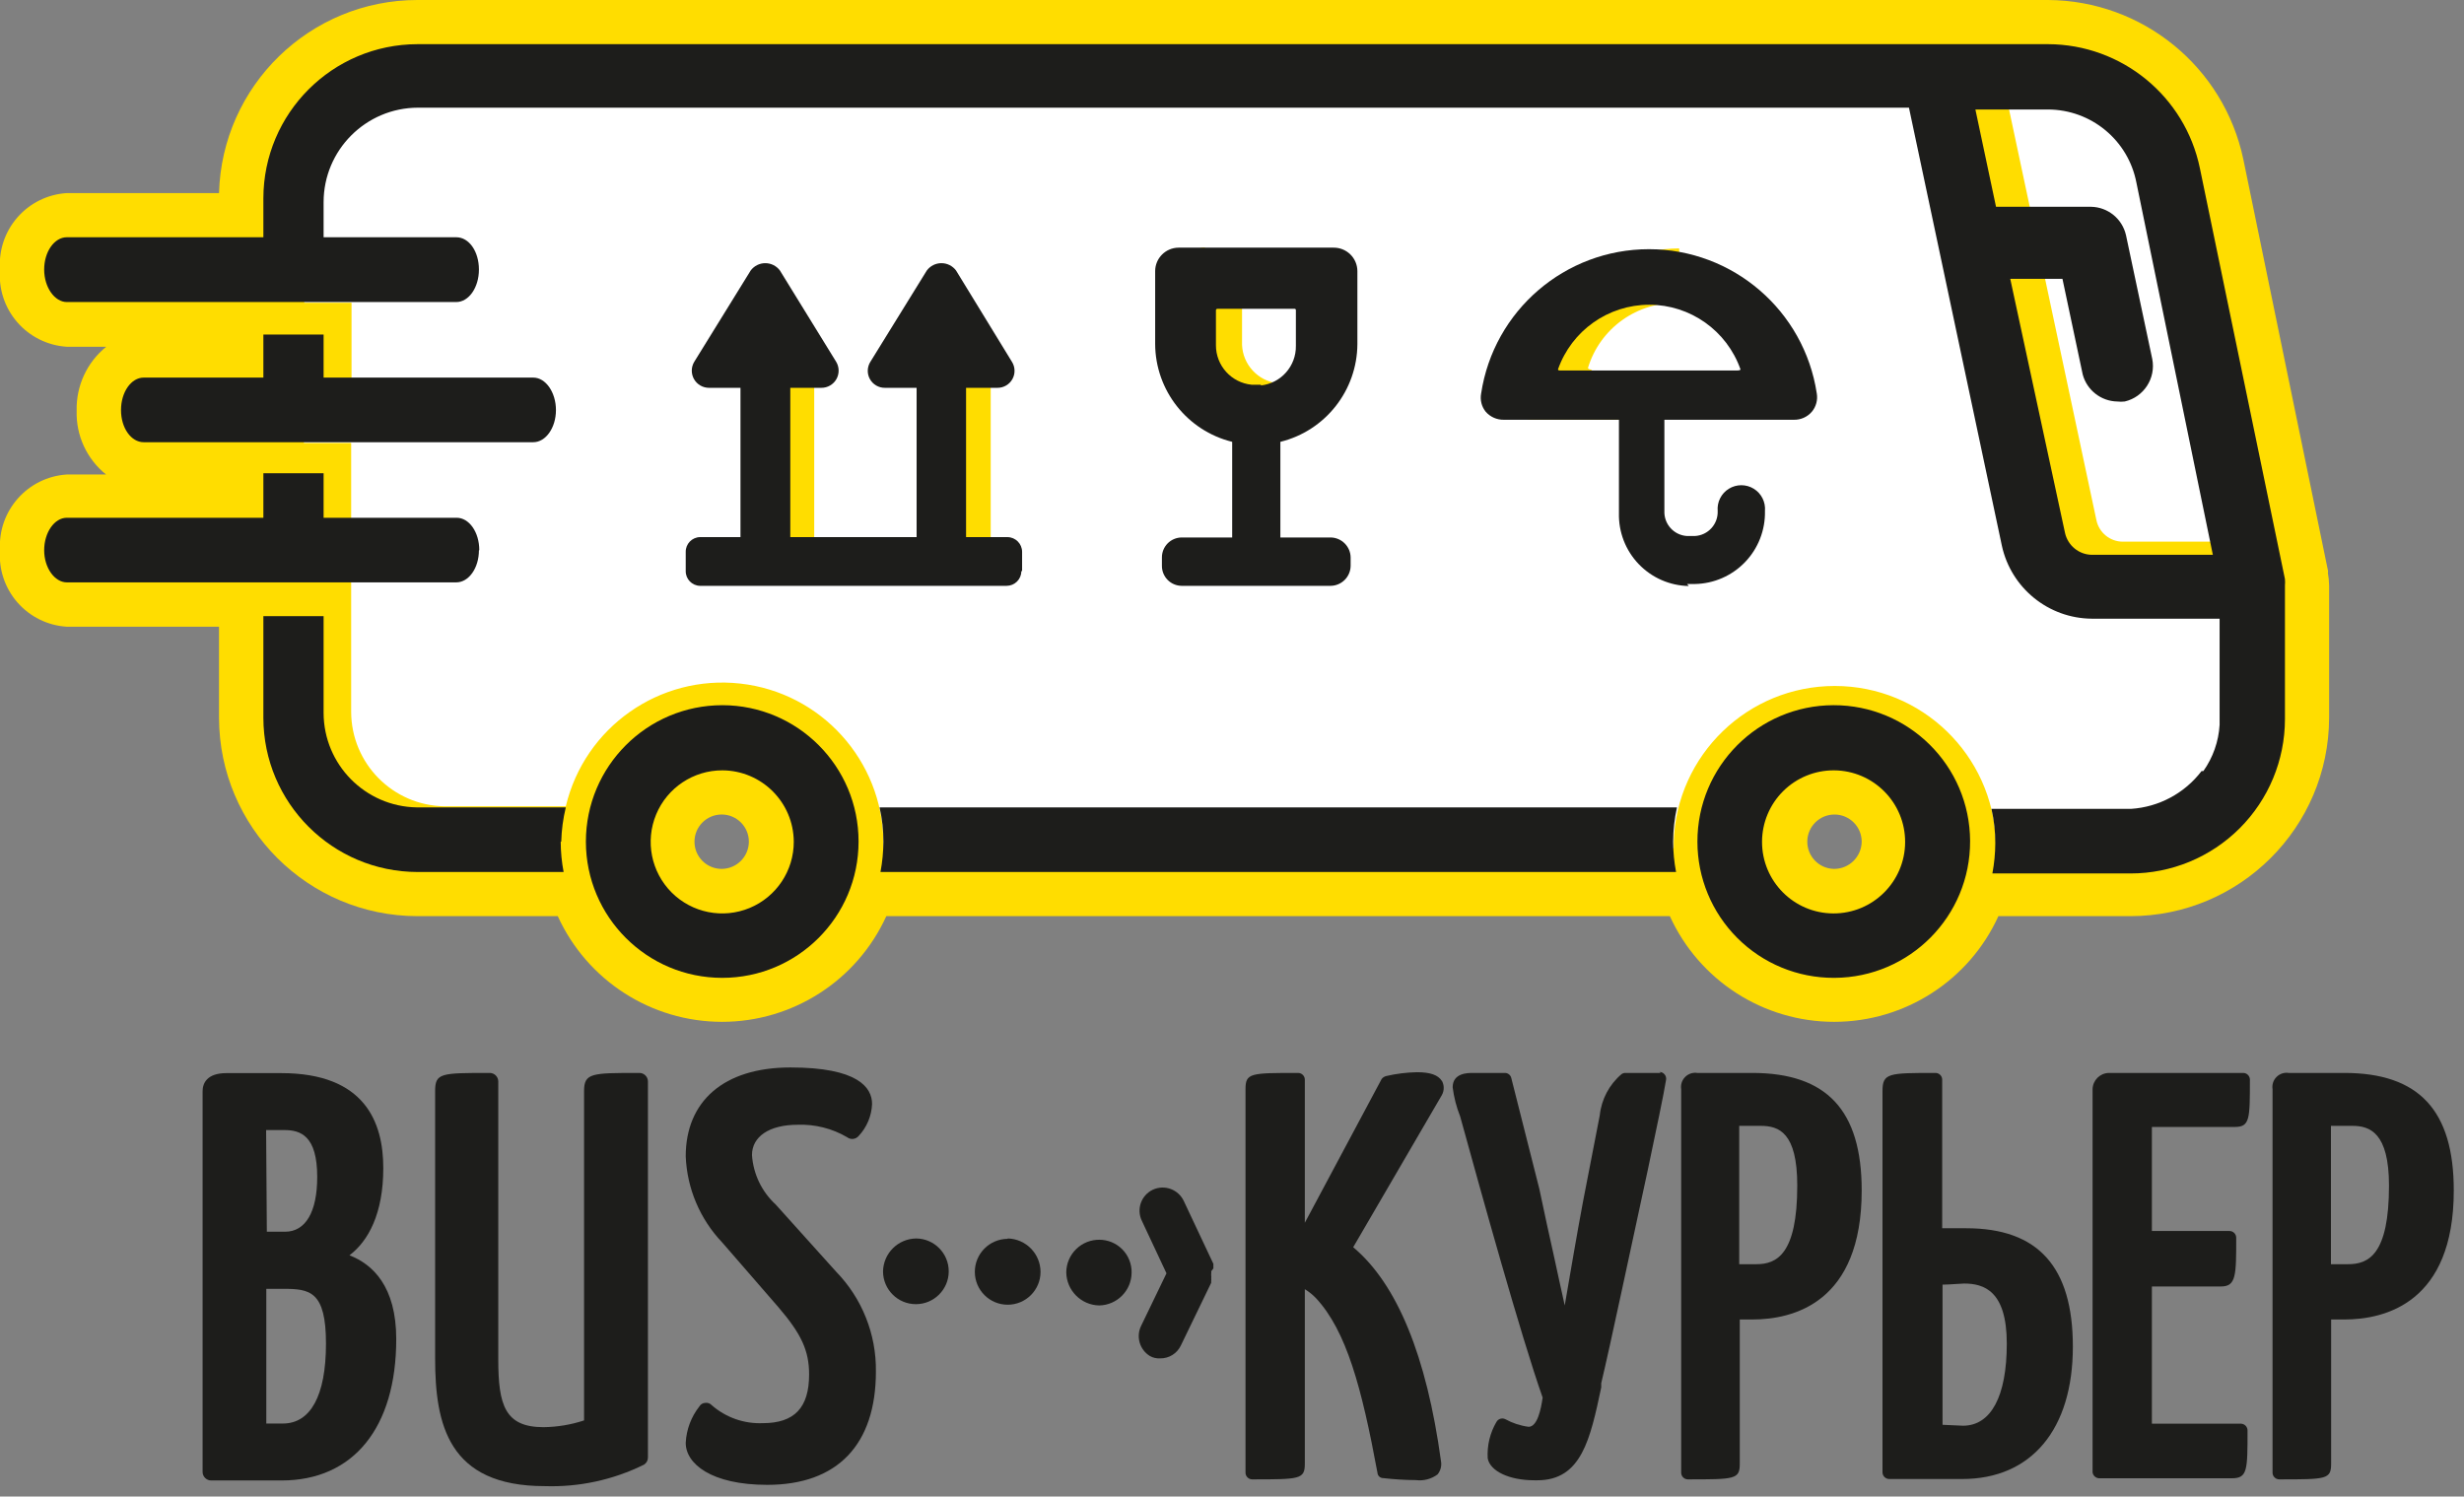 <?xml version="1.0" encoding="UTF-8"?>
<svg width="135px" height="82px" viewBox="0 0 135 82" version="1.1" xmlns="http://www.w3.org/2000/svg" xmlns:xlink="http://www.w3.org/1999/xlink">
    <rect x="0" y="0" width="135" height="82" fill="#808080" stroke="none"/>
    <!-- Generator: Sketch 51.2 (57519) - http://www.bohemiancoding.com/sketch -->
    <title>logo</title>
    <desc>Created with Sketch.</desc>
    <defs></defs>
    <g id="Page-1" stroke="none" stroke-width="1" fill="none" fill-rule="evenodd">
        <g id="logo" transform="translate(-1, 0)">
            <path d="M128.55,31.37 L128.55,31.28 L123.91,8.73 C122.842,3.665 118.387,0.03 113.21,-1.18859094e-15 L23.88,-1.18859094e-15 C17.986,-0.002 13.163,4.689 13,10.58 L4.66,10.58 C3.617,10.644 2.642,11.123 1.955,11.91 C1.267,12.698 0.923,13.728 1,14.77 C0.915,15.818 1.254,16.857 1.943,17.653 C2.631,18.448 3.61,18.934 4.66,19 L6.82,19 C5.765,19.851 5.167,21.145 5.2,22.5 C5.156,23.855 5.753,25.151 6.81,26 L4.66,26 C2.505,26.139 0.869,27.995 1,30.15 C0.923,31.192 1.267,32.222 1.955,33.01 C2.642,33.797 3.617,34.276 4.66,34.34 L13,34.34 L13,39.34 C13.017,45.339 17.881,50.195 23.88,50.2 L31.56,50.2 C33.167,53.726 36.685,55.99 40.56,55.99 C44.435,55.99 47.953,53.726 49.56,50.2 L92.49,50.2 C94.097,53.726 97.615,55.99 101.49,55.99 C105.365,55.99 108.883,53.726 110.49,50.2 L117.71,50.2 C123.718,50.2 128.593,45.338 128.61,39.33 L128.61,32.08 C128.605,31.842 128.582,31.605 128.54,31.37 M40.54,47.61 C39.717,47.61 39.05,46.943 39.05,46.12 C39.05,45.297 39.717,44.63 40.54,44.63 C41.363,44.63 42.03,45.297 42.03,46.12 C42.025,46.941 41.361,47.605 40.54,47.61 M101.47,47.61 C100.653,47.588 100.006,46.912 100.02,46.094 C100.035,45.277 100.705,44.623 101.523,44.631 C102.341,44.638 103,45.302 103,46.12 C102.989,46.938 102.328,47.599 101.51,47.61" id="Shape" fill="#FFDD00" fill-rule="nonzero"></path>
            <path d="M110.93,5.32 L115.86,28.5 C116.002,29.187 116.608,29.68 117.31,29.68 L124.31,29.68 L120.94,12.84 C120.11,8.7 117.48,5.16 113.28,5.16 L110.9,5.16 L110.9,5.32 L110.93,5.32 Z" id="Shape" fill="#FFFFFF"></path>
            <path d="M124.35,33.22 L117.35,33.22 C114.973,33.204 112.925,31.542 112.42,29.22 L107.44,6 L107.38,5.66 L107.29,5.28 L107.29,5.18 L21.29,5.18 C19.295,5.191 17.681,6.805 17.67,8.8 L17.67,16.59 L20.26,16.59 L20.26,20.73 L17.65,20.73 L17.65,24.27 L20.24,24.27 L20.24,28.41 L17.65,28.41 L17.65,30 L20.24,30 L20.24,39 C20.245,41.832 22.519,44.136 25.35,44.18 L32,44.18 C33.031,39.847 37.131,36.962 41.558,37.455 C45.985,37.949 49.349,41.666 49.4,46.12 C49.4,46.24 49.4,46.36 49.4,46.47 L92.7,46.47 C92.7,46.36 92.7,46.24 92.7,46.12 C92.86,41.362 96.764,37.587 101.525,37.587 C106.286,37.587 110.19,41.362 110.35,46.12 C110.35,46.24 110.35,46.36 110.35,46.47 L115.6,46.47 C120.611,46.448 124.668,42.391 124.69,37.38 L124.69,33.22 L124.35,33.22 Z M45.61,30.3 L41.72,30.3 L41.72,20.36 L45.61,20.36 L45.61,30.3 Z M55.28,30.3 L51.39,30.3 L51.39,20.36 L55.28,20.36 L55.28,30.3 Z M70,24.17 C67.538,23.549 65.81,21.339 65.8,18.8 L65.8,14.8 C65.819,14.139 66.34,13.601 67,13.56 L69.14,16.82 C69.096,16.824 69.059,16.856 69.05,16.9 L69.05,18.9 C69.097,19.984 69.923,20.873 71,21 L70,24.17 Z M93,16.61 C90.715,16.514 88.657,17.98 88,20.17 C88,20.17 88.06,20.25 88.17,20.25 L91.25,23 L85,23 C84.614,23.007 84.246,22.837 84,22.54 C83.77,22.261 83.679,21.894 83.75,21.54 C84.517,17.011 88.407,13.676 93,13.61 L93,16.61 Z" id="Shape" fill="#FFFFFF"></path>
            <path d="M67.48,69.5 C67.48,69.5 67.48,69.42 67.48,69.38 C67.48,69.34 67.48,69.29 67.48,69.25 L65.86,65.81 C65.562,65.17 64.801,64.892 64.16,65.19 C63.854,65.335 63.619,65.596 63.506,65.915 C63.393,66.234 63.413,66.585 63.56,66.89 L64.91,69.77 L63.52,72.65 C63.232,73.242 63.44,73.955 64,74.3 C64.17,74.397 64.365,74.442 64.56,74.43 C65.047,74.44 65.494,74.162 65.7,73.72 L67.36,70.29 C67.36,70.29 67.36,70.2 67.36,70.16 C67.37,70.121 67.37,70.079 67.36,70.04 C67.37,69.997 67.37,69.953 67.36,69.91 C67.36,69.91 67.36,69.83 67.36,69.79 C67.369,69.747 67.369,69.703 67.36,69.66 L67.48,69.5 Z" id="Shape" fill="#1D1D1B" fill-rule="nonzero"></path>
            <path d="M61.25,67.93 C60.771,67.922 60.308,68.105 59.965,68.439 C59.621,68.774 59.425,69.231 59.42,69.71 C59.431,70.703 60.227,71.508 61.22,71.53 C62.204,71.514 62.995,70.714 63,69.73 C63.008,69.254 62.824,68.794 62.489,68.455 C62.154,68.117 61.696,67.927 61.22,67.93" id="Shape" fill="#1D1D1B" fill-rule="nonzero"></path>
            <path d="M56.21,67.88 C55.214,67.886 54.41,68.694 54.41,69.69 C54.41,70.684 55.216,71.49 56.21,71.49 C57.204,71.49 58.01,70.684 58.01,69.69 C58.005,68.693 57.207,67.882 56.21,67.86" id="Shape" fill="#1D1D1B" fill-rule="nonzero"></path>
            <path d="M51.2,67.86 C50.203,67.871 49.396,68.673 49.38,69.67 C49.386,70.66 50.19,71.46 51.18,71.46 C52.17,71.46 52.974,70.66 52.98,69.67 C52.985,68.68 52.19,67.871 51.2,67.86" id="Shape" fill="#1D1D1B" fill-rule="nonzero"></path>
            <path d="M20.15,68.78 C21.18,68 22,66.5 22,64 C22,61.5 21,58.8 16.41,58.8 L13.41,58.8 C12.33,58.8 12.1,59.36 12.1,59.8 L12.1,80.66 C12.103,80.785 12.155,80.903 12.245,80.989 C12.335,81.076 12.455,81.123 12.58,81.12 L16.43,81.12 C20.35,81.12 22.71,78.24 22.71,73.37 C22.71,70.49 21.42,69.27 20.14,68.78 L20.15,68.78 Z M15.58,61.92 L16.58,61.92 C17.47,61.92 18.38,62.23 18.38,64.49 C18.38,66.41 17.74,67.49 16.62,67.49 L15.62,67.49 L15.58,61.92 Z M16.5,78 L15.59,78 L15.59,70.62 L16.52,70.62 C17.97,70.62 18.86,70.74 18.86,73.62 C18.86,76.5 18,78 16.5,78 Z" id="Shape" fill="#1D1D1B" fill-rule="nonzero"></path>
            <path d="M36,58.79 C33.41,58.79 33,58.79 33,59.79 L33,77.83 C32.283,78.066 31.535,78.191 30.78,78.2 C28.67,78.2 28.3,77 28.3,74.49 L28.3,59.25 C28.295,58.998 28.092,58.795 27.84,58.79 C25.15,58.79 24.84,58.79 24.84,59.79 L24.84,74.43 C24.84,78.05 25.56,81.43 30.84,81.43 C32.726,81.494 34.599,81.088 36.29,80.25 C36.422,80.164 36.501,80.017 36.5,79.86 L36.5,59.25 C36.495,58.998 36.292,58.795 36.04,58.79" id="Shape" fill="#1D1D1B" fill-rule="nonzero"></path>
            <path d="M43.5,66 C42.735,65.297 42.27,64.327 42.2,63.29 C42.2,62.29 43.13,61.63 44.7,61.63 C45.65,61.595 46.59,61.83 47.41,62.31 C47.603,62.461 47.879,62.434 48.04,62.25 C48.491,61.772 48.754,61.147 48.78,60.49 C48.78,59.58 47.99,58.49 44.31,58.49 C40.63,58.49 38.57,60.36 38.57,63.36 C38.641,65.124 39.352,66.802 40.57,68.08 L43.66,71.64 C44.9,73.09 45.33,74 45.33,75.31 C45.33,77.13 44.53,77.98 42.79,77.98 C41.769,78.022 40.771,77.671 40,77 C39.908,76.895 39.768,76.846 39.63,76.87 C39.501,76.877 39.384,76.948 39.32,77.06 C38.868,77.633 38.606,78.332 38.57,79.06 C38.57,80.2 39.96,81.36 43.04,81.36 C46.88,81.36 48.99,79.16 48.99,75.15 C49.017,73.11 48.233,71.142 46.81,69.68 L43.5,66 Z" id="Shape" fill="#1D1D1B" fill-rule="nonzero"></path>
            <path d="M80,59.23 C79.79,58.9 79.36,58.75 78.63,58.75 C78.064,58.762 77.501,58.832 76.95,58.96 C76.851,58.984 76.763,59.04 76.7,59.12 L72.49,67 L72.49,59.14 C72.479,58.944 72.317,58.79 72.12,58.79 C69.51,58.79 69.24,58.79 69.24,59.68 L69.24,80.68 C69.234,80.881 69.39,81.049 69.59,81.06 C72.2,81.06 72.49,81.06 72.49,80.21 L72.49,70.64 C72.718,70.778 72.926,70.947 73.11,71.14 C74.77,72.94 75.6,76 76.47,80.7 C76.481,80.863 76.616,80.99 76.78,80.99 C77.378,81.059 77.978,81.096 78.58,81.1 C78.999,81.153 79.422,81.042 79.76,80.79 C79.928,80.587 79.998,80.319 79.95,80.06 C79.16,74.28 77.54,70.35 75.14,68.34 L80,60 C80.133,59.757 80.133,59.463 80,59.22" id="Shape" fill="#1D1D1B" fill-rule="nonzero"></path>
            <path d="M92,58.79 L90.05,58.79 C89.979,58.789 89.909,58.81 89.85,58.85 C89.173,59.42 88.742,60.23 88.65,61.11 L87.73,65.85 C87.38,67.72 87.07,69.56 86.73,71.53 C86.52,70.62 86.34,69.73 86.15,68.88 C85.88,67.66 85.61,66.46 85.34,65.15 L83.8,59.06 C83.759,58.901 83.615,58.789 83.45,58.79 L81.69,58.79 C81.42,58.79 80.59,58.79 80.59,59.58 C80.659,60.125 80.796,60.66 81,61.17 C82.16,65.38 84.32,73.17 85.52,76.58 C85.43,77.22 85.23,78.18 84.75,78.18 C84.301,78.121 83.867,77.978 83.47,77.76 C83.295,77.677 83.086,77.742 82.99,77.91 C82.635,78.514 82.468,79.21 82.51,79.91 C82.64,80.61 83.69,81.11 85.06,81.11 L85.23,81.11 C87.65,81.11 88.13,78.85 88.73,76.02 L88.73,75.79 C89.21,73.79 90.34,68.44 91.28,64.11 C91.75,61.87 92.15,59.99 92.28,59.18 C92.303,59.07 92.274,58.955 92.2,58.87 C92.131,58.781 92.022,58.733 91.91,58.74" id="Shape" fill="#1D1D1B" fill-rule="nonzero"></path>
            <path d="M97,58.79 L94,58.79 C93.754,58.752 93.505,58.833 93.329,59.009 C93.153,59.185 93.072,59.434 93.11,59.68 L93.11,80.68 C93.104,80.881 93.26,81.049 93.46,81.06 C96.05,81.06 96.32,81.06 96.32,80.21 L96.32,72.3 L97,72.3 C99.26,72.3 103,71.38 103,65.23 C103,60.84 101.09,58.79 97,58.79 M97.29,69.27 L96.29,69.27 L96.29,61.69 L97.47,61.69 C98.47,61.69 99.47,62.06 99.47,64.96 C99.47,68.75 98.33,69.27 97.23,69.27" id="Shape" fill="#1D1D1B" fill-rule="nonzero"></path>
            <path d="M108.71,67.3 L107.41,67.3 L107.41,59.14 C107.4,58.951 107.249,58.8 107.06,58.79 C104.47,58.79 104.14,58.79 104.14,59.79 L104.14,80.66 C104.137,80.76 104.175,80.857 104.245,80.928 C104.314,81 104.41,81.04 104.51,81.04 L108.51,81.04 C112.3,81.04 114.57,78.32 114.57,73.79 C114.57,69.42 112.67,67.3 108.73,67.3 M108.55,78.12 L107.43,78.07 L107.43,70.39 C107.8,70.39 108.43,70.33 108.61,70.33 C109.69,70.33 110.95,70.72 110.95,73.62 C110.95,76.52 110.08,78.12 108.55,78.12" id="Shape" fill="#1D1D1B" fill-rule="nonzero"></path>
            <path d="M123.44,61.75 C124.27,61.75 124.27,61.32 124.27,59.14 C124.259,58.94 124.091,58.784 123.89,58.79 L116.54,58.79 C116.053,58.801 115.661,59.193 115.65,59.68 L115.65,80.68 C115.678,80.855 115.823,80.988 116,81 L123.29,81 C124.14,81 124.14,80.54 124.14,78.39 C124.146,78.189 123.99,78.021 123.79,78.01 L118.9,78.01 L118.9,70.49 L122.69,70.49 C123.52,70.49 123.52,69.87 123.52,67.82 C123.52,67.616 123.354,67.45 123.15,67.45 L118.9,67.45 L118.9,61.75 L123.44,61.75 Z" id="Shape" fill="#1D1D1B" fill-rule="nonzero"></path>
            <path d="M129.4,58.79 L126.4,58.79 C126.154,58.752 125.905,58.833 125.729,59.009 C125.553,59.185 125.472,59.434 125.51,59.68 L125.51,80.68 C125.507,80.78 125.545,80.877 125.615,80.948 C125.684,81.02 125.78,81.06 125.88,81.06 C128.45,81.06 128.72,81.06 128.72,80.21 L128.72,72.3 L129.44,72.3 C131.68,72.3 135.44,71.38 135.44,65.23 C135.44,60.84 133.53,58.79 129.44,58.79 M129.71,69.27 L128.71,69.27 L128.71,61.69 L129.89,61.69 C130.84,61.69 131.89,62.06 131.89,64.96 C131.89,68.75 130.77,69.27 129.65,69.27" id="Shape" fill="#1D1D1B" fill-rule="nonzero"></path>
            <path d="M75.37,18.85 L75.37,14.85 C75.367,14.508 75.229,14.181 74.985,13.941 C74.741,13.701 74.412,13.567 74.07,13.57 L65.57,13.57 C64.865,13.575 64.295,14.145 64.29,14.85 L64.29,18.85 C64.303,21.392 66.042,23.601 68.51,24.21 L68.51,29.45 L65.74,29.45 C65.451,29.453 65.175,29.57 64.972,29.776 C64.77,29.983 64.657,30.261 64.66,30.55 L64.66,31 C64.657,31.289 64.77,31.567 64.972,31.774 C65.175,31.98 65.451,32.097 65.74,32.1 L73.9,32.1 C74.505,32.095 74.995,31.605 75,31 L75,30.55 C74.995,29.945 74.505,29.455 73.9,29.45 L71.15,29.45 L71.15,24.21 C73.618,23.601 75.357,21.392 75.37,18.85 M70.09,21.08 L69.57,21.08 C68.458,20.967 67.614,20.028 67.62,18.91 L67.62,17 C67.62,16.977 67.63,16.955 67.647,16.94 C67.664,16.924 67.687,16.917 67.71,16.92 L71.93,16.92 C71.95,16.92 71.97,16.929 71.983,16.944 C71.997,16.959 72.003,16.98 72,17 L72,18.95 C72.017,20.061 71.184,21.001 70.08,21.12" id="Shape" fill="#1D1D1B" fill-rule="nonzero"></path>
            <path d="M57,31.29 L57,30.24 C57,29.793 56.637,29.43 56.19,29.43 L53.93,29.43 L53.93,21.25 L55.65,21.25 C55.991,21.252 56.305,21.068 56.47,20.77 C56.635,20.472 56.623,20.107 56.44,19.82 L53.38,14.82 C53.191,14.568 52.895,14.42 52.58,14.42 C52.265,14.42 51.969,14.568 51.78,14.82 L48.69,19.82 C48.507,20.107 48.495,20.472 48.66,20.77 C48.825,21.068 49.139,21.252 49.48,21.25 L51.22,21.25 L51.22,29.43 L44.3,29.43 L44.3,21.25 L46,21.25 C46.341,21.253 46.657,21.07 46.826,20.773 C46.994,20.476 46.988,20.111 46.81,19.82 L43.73,14.82 C43.541,14.568 43.245,14.42 42.93,14.42 C42.615,14.42 42.319,14.568 42.13,14.82 L39.04,19.82 C38.862,20.111 38.856,20.476 39.024,20.773 C39.193,21.07 39.509,21.253 39.85,21.25 L41.57,21.25 L41.57,29.43 L39.35,29.43 C38.912,29.441 38.564,29.802 38.57,30.24 L38.57,31.29 C38.564,31.728 38.912,32.089 39.35,32.1 L56.15,32.1 C56.365,32.1 56.571,32.015 56.723,31.863 C56.875,31.711 56.96,31.505 56.96,31.29" id="Shape" fill="#1D1D1B" fill-rule="nonzero"></path>
            <path d="M93.43,32 L93.86,32 C94.901,31.982 95.891,31.549 96.612,30.798 C97.332,30.048 97.724,29.04 97.7,28 C97.743,27.51 97.506,27.038 97.088,26.78 C96.669,26.522 96.141,26.522 95.722,26.78 C95.304,27.038 95.067,27.51 95.11,28 C95.138,28.722 94.581,29.332 93.86,29.37 L93.43,29.37 C92.713,29.327 92.161,28.718 92.19,28 L92.19,23 L99.27,23 C99.653,23.013 100.021,22.851 100.27,22.56 C100.502,22.282 100.6,21.917 100.54,21.56 C99.851,17.014 95.943,13.654 91.345,13.654 C86.747,13.654 82.839,17.014 82.15,21.56 C82.083,21.914 82.174,22.279 82.4,22.56 C82.652,22.848 83.018,23.009 83.4,23 L89.7,23 L89.7,28.11 C89.673,29.15 90.063,30.157 90.782,30.908 C91.501,31.659 92.49,32.092 93.53,32.11 L93.43,32 Z M86.53,20.3 C86.43,20.3 86.36,20.3 86.36,20.24 C87.106,18.118 89.111,16.698 91.36,16.698 C93.609,16.698 95.614,18.118 96.36,20.24 C96.36,20.24 96.36,20.3 96.19,20.3 L86.53,20.3 Z" id="Shape" fill="#1D1D1B" fill-rule="nonzero"></path>
            <path d="M15.43,18.33 L15.43,20.69 L8.87,20.69 C8.19,20.69 7.63,21.48 7.63,22.47 C7.63,23.46 8.19,24.23 8.87,24.23 L30.22,24.23 C30.9,24.23 31.46,23.44 31.46,22.47 C31.46,21.5 30.9,20.69 30.22,20.69 L18.73,20.69 L18.73,18.33 L15.43,18.33 Z" id="Shape" fill="#1D1D1B" fill-rule="nonzero"></path>
            <path d="M27.26,30.15 C27.26,29.15 26.7,28.37 26.02,28.37 L18.73,28.37 L18.73,25.93 L15.43,25.93 L15.43,28.37 L4.66,28.37 C3.98,28.37 3.42,29.18 3.42,30.15 C3.42,31.12 4,31.91 4.66,31.91 L26,31.91 C26.68,31.91 27.24,31.13 27.24,30.15" id="Shape" fill="#1D1D1B" fill-rule="nonzero"></path>
            <path d="M101.51,53.58 C105.632,53.558 108.956,50.202 108.94,46.08 C108.923,41.959 105.572,38.629 101.45,38.64 C97.328,38.651 93.995,41.998 94,46.12 C94,48.102 94.789,50.003 96.192,51.402 C97.595,52.802 99.498,53.585 101.48,53.58 M101.48,42.21 C103.644,42.221 105.389,43.983 105.38,46.147 C105.371,48.31 103.61,50.057 101.447,50.05 C99.283,50.043 97.535,48.284 97.54,46.12 C97.543,45.079 97.96,44.081 98.699,43.348 C99.438,42.614 100.439,42.205 101.48,42.21" id="Shape" fill="#1D1D1B" fill-rule="nonzero"></path>
            <path d="M33.1,46.12 C33.106,50.243 36.45,53.582 40.573,53.58 C44.696,53.578 48.038,50.236 48.04,46.113 C48.042,41.99 44.703,38.646 40.58,38.64 C36.449,38.64 33.1,41.989 33.1,46.12 M44.49,46.12 C44.494,47.707 43.54,49.14 42.075,49.75 C40.609,50.359 38.921,50.024 37.798,48.902 C36.676,47.779 36.341,46.091 36.95,44.625 C37.56,43.16 38.993,42.206 40.58,42.21 C42.735,42.221 44.479,43.965 44.49,46.12" id="Shape" fill="#1D1D1B" fill-rule="nonzero"></path>
            <path d="M31.75,46.12 C31.766,45.486 31.85,44.856 32,44.24 L23.84,44.24 C21.009,44.196 18.735,41.892 18.73,39.06 L18.73,33.76 L15.43,33.76 L15.43,39.33 C15.436,43.995 19.215,47.774 23.88,47.78 L31.88,47.78 C31.776,47.233 31.722,46.677 31.72,46.12" id="Shape" fill="#1D1D1B" fill-rule="nonzero"></path>
            <path d="M4.66,16.55 L26,16.55 C26.68,16.55 27.24,15.76 27.24,14.77 C27.24,13.78 26.7,13 26,13 L18.73,13 L18.73,11.08 C18.73,8.223 21.043,5.906 23.9,5.9 L105.59,5.9 L110.68,29.9 C111.185,32.222 113.233,33.884 115.61,33.9 L122.61,33.9 L122.61,39.41 C122.61,39.51 122.61,39.62 122.61,39.72 C122.555,40.63 122.247,41.506 121.72,42.25 L121.62,42.25 C120.694,43.466 119.286,44.221 117.76,44.32 L110.11,44.32 C110.252,44.937 110.322,45.567 110.32,46.2 C110.318,46.757 110.264,47.313 110.16,47.86 L117.72,47.86 C119.964,47.863 122.117,46.974 123.705,45.389 C125.293,43.805 126.187,41.654 126.19,39.41 L126.19,32.08 C126.2,31.964 126.2,31.846 126.19,31.73 L121.53,9.22 C120.716,5.27 117.243,2.432 113.21,2.42 L23.88,2.42 C19.215,2.426 15.436,6.205 15.43,10.87 L15.43,13 L4.66,13 C3.98,13 3.42,13.79 3.42,14.77 C3.42,15.75 4,16.55 4.66,16.55 Z M113.21,6 C115.572,6.005 117.601,7.681 118.05,10 L122.24,30.4 L115.61,30.4 C114.901,30.389 114.293,29.892 114.14,29.2 L111.14,15.28 L114,15.28 L115.11,20.52 C115.341,21.379 116.111,21.982 117,22 C117.136,22.015 117.274,22.015 117.41,22 C118.458,21.756 119.126,20.726 118.92,19.67 L117.48,12.88 C117.273,11.983 116.48,11.343 115.56,11.33 L110.36,11.33 L109.23,6 L113.21,6 Z" id="Shape" fill="#1D1D1B" fill-rule="nonzero"></path>
            <path d="M49.19,44.24 C49.332,44.857 49.402,45.487 49.4,46.12 C49.398,46.677 49.344,47.233 49.24,47.78 L92.83,47.78 C92.726,47.233 92.672,46.677 92.67,46.12 C92.673,45.488 92.743,44.857 92.88,44.24 L49.19,44.24 Z" id="Shape" fill="#1D1D1B" fill-rule="nonzero"></path>
        </g>
    </g>
</svg>